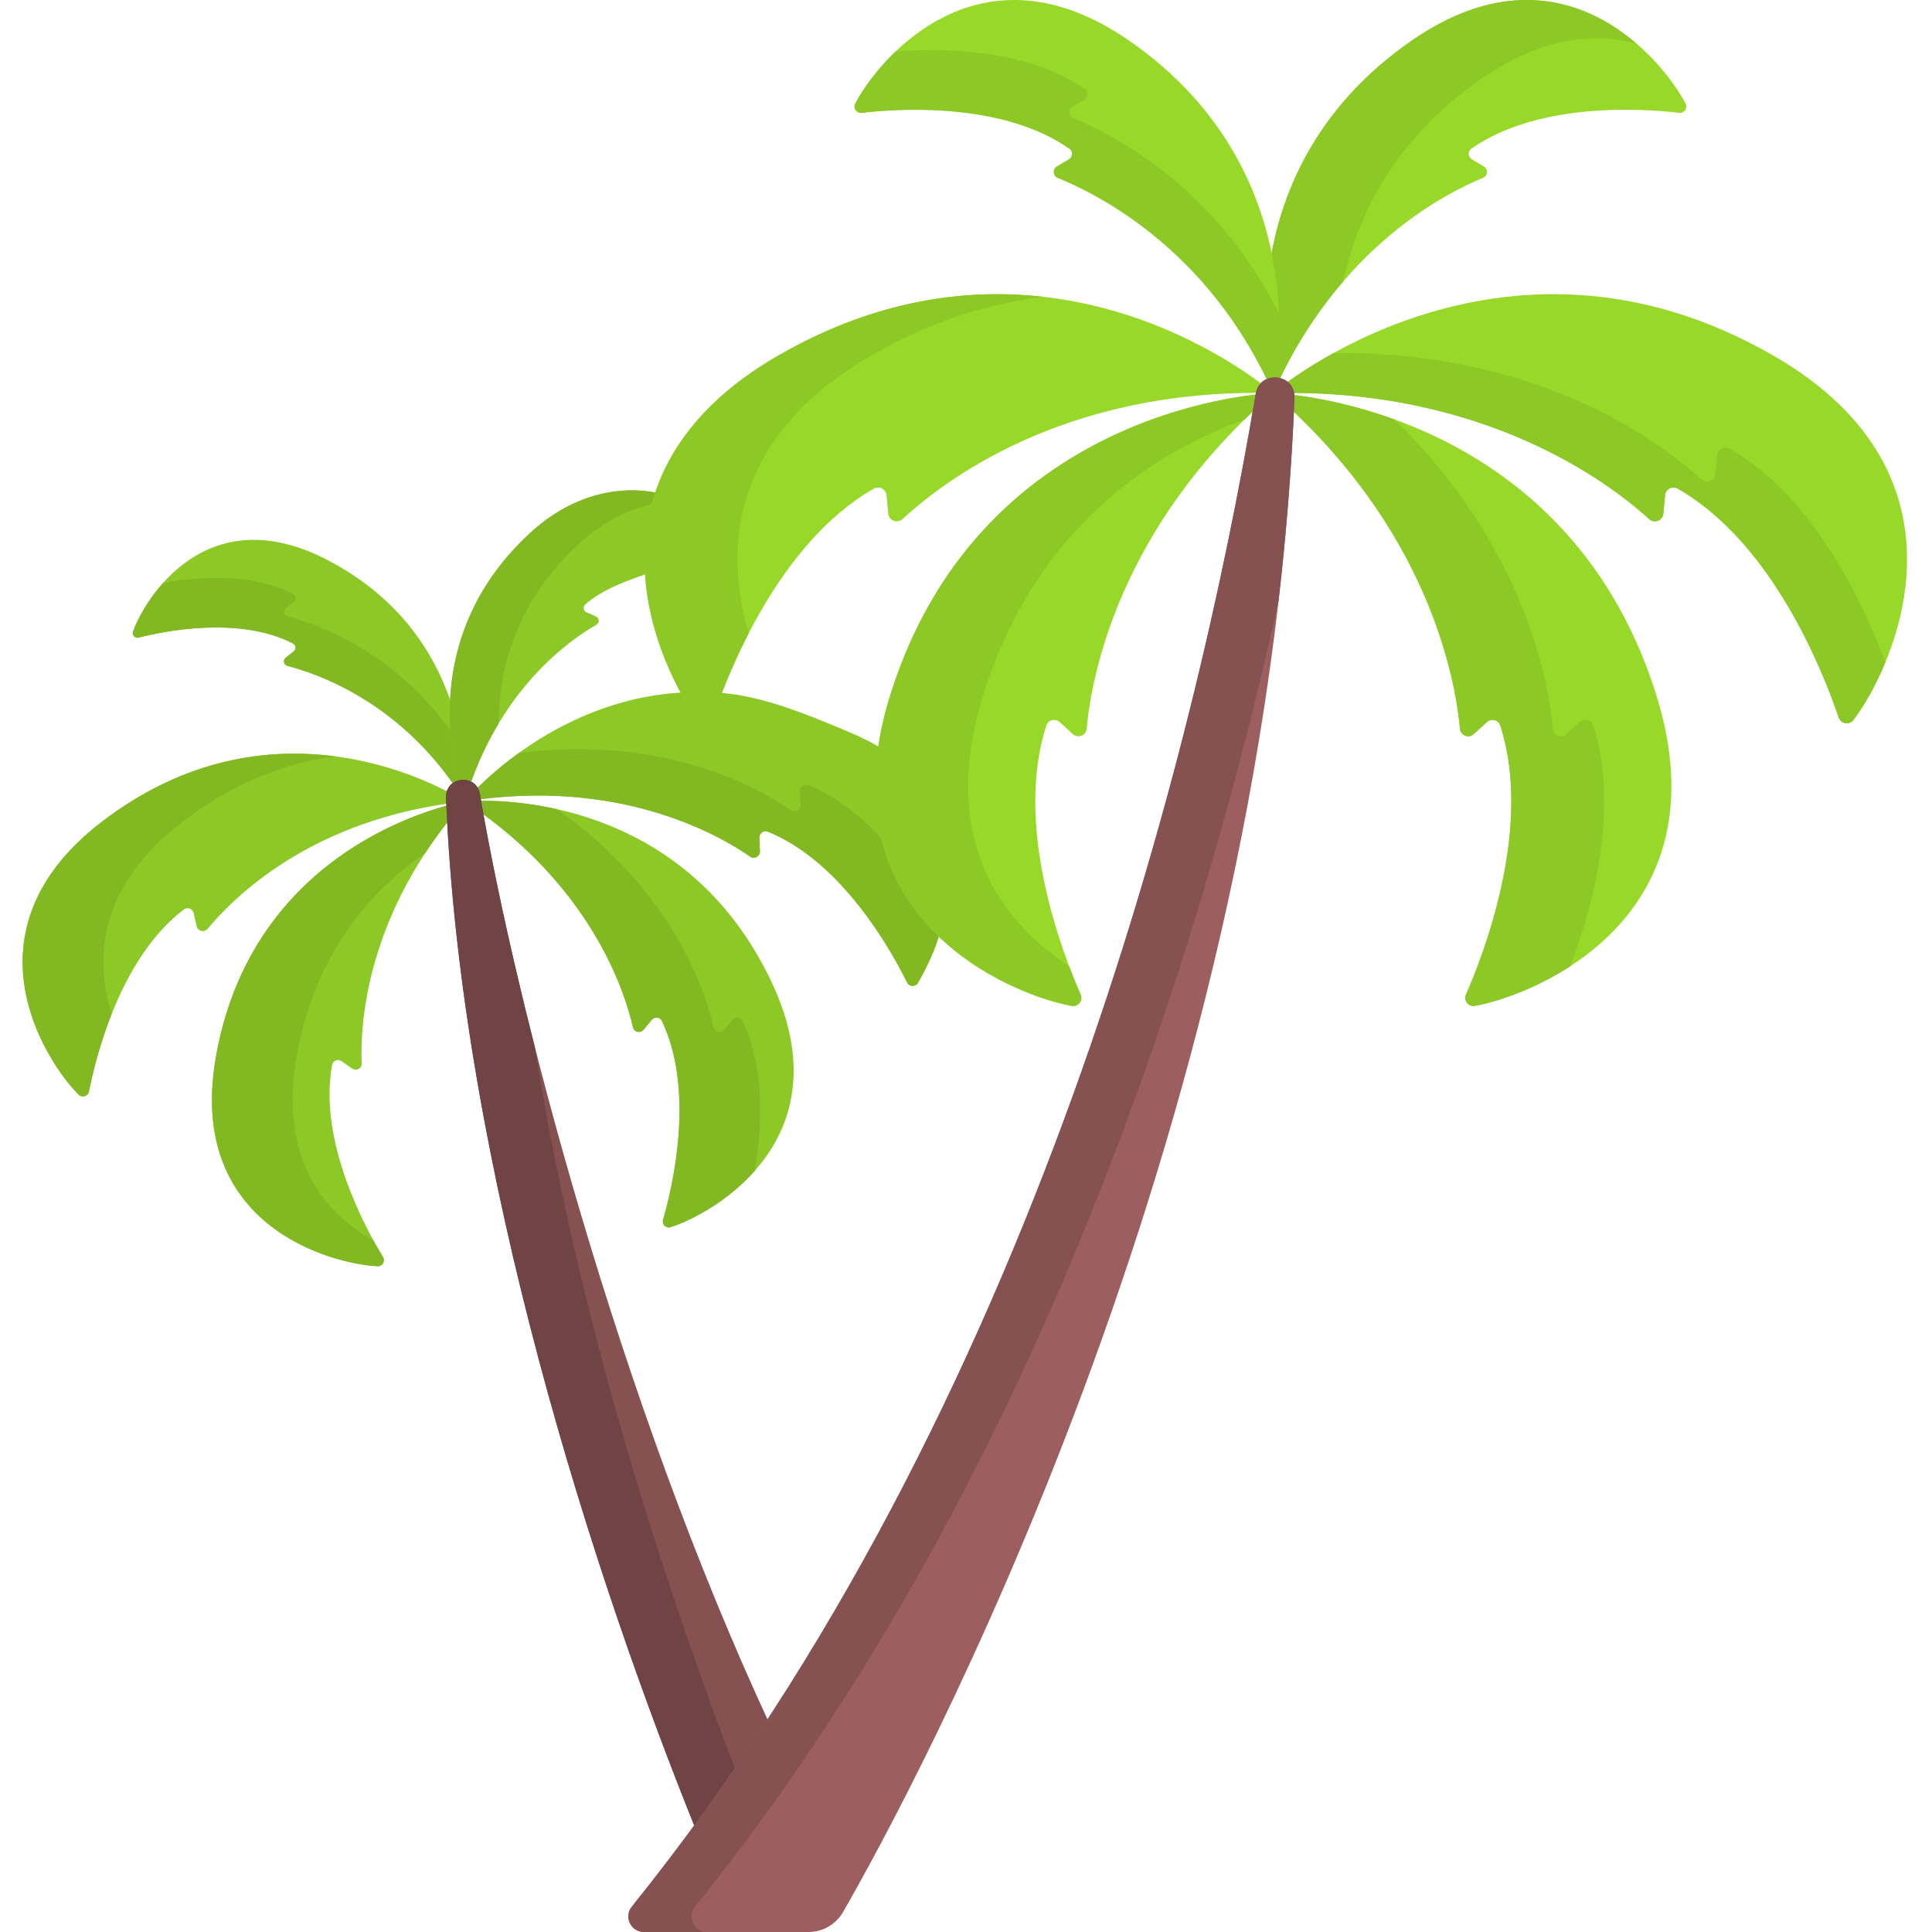 <svg height="512pt" viewBox="-6 0 512 512" width="512pt" xmlns="http://www.w3.org/2000/svg"><path d="m198.469 260.234c-25.32-53.594-81.309-47.844-81.309-47.844 33.422 22 42.438 50.387 44.586 59.859.289 1.281 1.926 1.672 2.773.664l2.242-2.66c.746-.883 2.164-.719 2.66.324 8.906 18.633 2.734 44.258.293 52.68-.355 1.23.801 2.355 2.02 1.961 11.473-3.715 46.324-23.512 26.734-64.984zm0 0" fill="#8cc826"/><path d="m194.035 310.258c1.926-11.492 2.746-27.16-3.234-39.68-.5-1.039-1.918-1.207-2.66-.324l-2.242 2.66c-.848 1.008-2.484.617-2.773-.664-2.082-9.184-10.621-36.141-41.59-57.824-13.918-3.105-24.375-2.035-24.375-2.035 33.426 22 42.438 50.387 44.586 59.859.289 1.281 1.93 1.672 2.777.664l2.242-2.66c.742-.883 2.16-.715 2.656.324 8.906 18.633 2.734 44.258.297 52.68-.359 1.23.801 2.355 2.016 1.961 5.098-1.652 14.801-6.477 22.301-14.961zm0 0" fill="#82b922"/><path d="m80.434 148.234c41 21.039 36.727 64.156 36.727 64.156-16.238-26.527-39.691-34.02-46.996-35.93-.988-.258-1.25-1.539-.445-2.172l2.121-1.676c.707-.555.613-1.66-.184-2.074-14.254-7.395-34.316-3.254-40.926-1.57-.965.246-1.809-.68-1.473-1.617 3.18-8.82 19.453-35.395 51.176-19.117zm0 0" fill="#8cc826"/><path d="m70.164 163.336c-.988-.258-1.25-1.539-.445-2.176l2.121-1.672c.707-.555.613-1.664-.184-2.074-10.953-5.684-25.336-4.551-34.41-2.957-4.266 4.754-6.898 9.867-7.988 12.895-.336.938.508 1.863 1.473 1.617 6.609-1.68 26.676-5.824 40.926 1.57.797.414.891 1.52.184 2.074l-2.121 1.676c-.805.633-.543 1.914.445 2.172 7.305 1.91 30.758 9.402 46.996 35.93 0 0 .578-5.852-.738-14.289-16.207-25.574-39.062-32.883-46.258-34.766zm0 0" fill="#82b922"/><path d="m51.262 279.836c10.414-58.352 65.898-67.445 65.898-67.445-26.5 29.977-27.715 59.727-27.312 69.43.055 1.316-1.422 2.121-2.504 1.371l-2.859-1.98c-.949-.656-2.273-.125-2.48 1.012-3.719 20.312 8.938 43.43 13.5 50.918.664 1.094-.156 2.484-1.434 2.422-12.047-.586-50.863-10.574-42.809-55.727zm0 0" fill="#8cc826"/><path d="m92.98 328.766c-13.055-7.316-25.188-21.75-20.34-48.93 4.887-27.383 19.695-43.918 34.043-53.754 2.957-4.512 6.418-9.098 10.477-13.691 0 0-55.484 9.094-65.898 67.445-8.055 45.152 30.762 55.141 42.809 55.727 1.277.062 2.098-1.328 1.434-2.422-.684-1.125-1.555-2.609-2.523-4.375zm0 0" fill="#82b922"/><path d="m20.957 217.805c48.539-37.238 96.203-5.414 96.203-5.414-41.059 4.414-61.727 26.098-68.172 33.781-.871 1.039-2.559.621-2.859-.699l-.805-3.5c-.266-1.164-1.645-1.68-2.594-.957-16.969 12.898-23.402 39.328-25.141 48.215-.25 1.293-1.848 1.781-2.777.844-8.777-8.828-31.418-43.453 6.145-72.27zm0 0" fill="#8cc826"/><path d="m42.332 217.805c13.922-10.68 27.77-15.672 40.441-17.371-17.395-2.266-39.512.258-61.816 17.371-37.562 28.816-14.922 63.441-6.145 72.27.93.938 2.527.449 2.777-.844.805-4.113 2.617-11.988 6.016-20.539-4.652-14.594-3.59-33.766 18.727-50.887zm0 0" fill="#82b922"/><path d="m151.918 163.344-2.488-1.062c-.824-.352-1.023-1.441-.363-2.051 4.453-4.094 12.195-6.824 17.91-8.641-.363-6.645.316-13.633 2.598-20.633-9.246-2.438-22.664-1.027-34.816 10.043-34.066 31.031-17.598 71.391-17.598 71.391 8.734-29.855 28.348-43.078 34.895-46.836.887-.504.805-1.812-.137-2.211zm0 0" fill="#8cc826"/><path d="m147.734 143.836c6.984-6.359 14.379-9.52 21.164-10.605.211-.758.43-1.516.676-2.273-9.246-2.438-22.664-1.023-34.816 10.043-34.066 31.031-17.598 71.391-17.598 71.391 2.363-8.074 5.523-14.922 9.004-20.703.035-14.043 4.328-32.141 21.57-47.852zm0 0" fill="#82b922"/><path d="m228.523 199.02c-3.855-2.855-10.543-5.469-16.078-7.742-9.891-4.062-19.227-7.117-27.914-7.695-.641 1.723-1.18 3.254-1.605 4.508-.574 1.703-2.816 2.078-3.906.645-1.051-1.383-2.246-3.156-3.492-5.254-35.82 1.621-58.367 28.91-58.367 28.91 40.785-6.484 67.422 8.902 75.648 14.629 1.113.773 2.633-.07 2.578-1.426l-.141-3.586c-.047-1.191 1.148-2.051 2.254-1.605 19.754 8.012 32.883 31.836 36.883 39.957.582 1.188 2.246 1.238 2.902.09 1.555-2.727 4.559-8.301 5.941-13.855-10.566-10.426-17.328-25.758-14.703-47.574zm0 0" fill="#8cc826"/><path d="m208.262 208.09c-1.105-.445-2.301.414-2.254 1.605l.141 3.586c.055 1.355-1.465 2.199-2.578 1.426-7.988-5.559-33.316-20.215-72.094-15.141-9.207 6.648-14.316 12.824-14.316 12.824 40.789-6.484 67.422 8.902 75.648 14.629 1.113.773 2.633-.07 2.582-1.426l-.145-3.586c-.047-1.191 1.152-2.051 2.254-1.605 19.758 8.012 32.883 31.836 36.883 39.957.582 1.188 2.25 1.238 2.902.09 1.555-2.727 4.559-8.301 5.941-13.855-5.672-5.598-10.23-12.629-12.844-21.301-5.934-7.012-13.375-13.656-22.121-17.203zm0 0" fill="#82b922"/><path d="m198.188 457.371c-40.23-86.406-67.633-191.344-77.008-246.949-.941-5.582-9.203-4.707-8.98.949 3.891 98.176 39.473 207.457 66.461 274.094 6.797-9.219 13.301-18.598 19.527-28.094zm0 0" fill="#855151"/><path d="m135.707 277.352c-6.602-25.922-11.504-48.996-14.531-66.93-.941-5.582-9.199-4.707-8.977.949 3.891 98.176 39.469 207.453 66.461 274.094 3.68-4.988 7.262-10.027 10.77-15.102-19.82-51.293-42.477-121.961-53.723-193.012zm0 0" fill="#704444"/><path d="m463.859 94.176c-72.34-41.613-132.457 10.004-132.457 10.004 56.32-1.426 89.562 24.176 99.656 33.398 1.367 1.25 3.574.383 3.746-1.461l.453-4.879c.152-1.613 1.926-2.562 3.336-1.758 25.27 14.387 38.73 48.969 42.676 60.668.578 1.707 2.82 2.078 3.91.645 10.277-13.516 34.66-64.414-21.32-96.617zm0 0" fill="#98d829"/><path d="m452.387 118.918c-1.41-.801-3.184.145-3.336 1.762l-.453 4.879c-.172 1.844-2.379 2.707-3.746 1.461-9.965-9.105-42.5-34.152-97.512-33.426-10.145 5.613-15.938 10.586-15.938 10.586 56.32-1.426 89.562 24.176 99.656 33.398 1.367 1.25 3.574.383 3.746-1.461l.453-4.879c.152-1.613 1.926-2.562 3.336-1.758 25.27 14.387 38.727 48.969 42.676 60.668.574 1.707 2.816 2.078 3.906.645 2.445-3.215 5.688-8.547 8.457-15.238-5.254-14.215-18.438-43.652-41.246-56.637zm0 0" fill="#8cc826"/><path d="m432.727 183.512c-24.582-77.031-101.324-79.332-101.324-79.332 41.23 35.762 48.309 75.77 49.508 88.965.16 1.785 2.309 2.605 3.633 1.398l3.512-3.191c1.164-1.059 3.051-.582 3.535.918 8.688 26.797-4.27 60.336-9.086 71.285-.703 1.598.656 3.328 2.375 3.012 16.184-2.957 66.875-23.453 47.848-83.055zm0 0" fill="#98d829"/><path d="m416.203 192.27c-.484-1.496-2.371-1.977-3.535-.918l-3.512 3.195c-1.328 1.207-3.473.383-3.633-1.402-1.125-12.34-7.391-48.129-41.926-81.969-18.07-6.566-32.195-6.996-32.195-6.996 41.23 35.762 48.309 75.77 49.508 88.965.16 1.785 2.305 2.609 3.633 1.402l3.512-3.195c1.164-1.059 3.051-.578 3.535.918 8.688 26.797-4.27 60.336-9.086 71.285-.703 1.598.656 3.328 2.375 3.016 5.684-1.039 15.621-4.246 25.301-10.543 5.574-14.785 13.215-41.574 6.023-63.758zm0 0" fill="#8cc826"/><path d="m368.051 10.812c-51.652 35.828-36.648 93.367-36.648 93.367 17.188-38.797 46.082-53.148 55.617-57.047 1.289-.527 1.414-2.309.211-3.02l-3.172-1.883c-1.051-.621-1.125-2.137-.125-2.836 17.941-12.562 45.82-10.578 55.055-9.492 1.348.156 2.324-1.25 1.699-2.453-5.887-11.355-32.672-44.359-72.637-16.637zm0 0" fill="#98d829"/><path d="m386.48 20.945c16.039-11.125 29.957-12.465 41.25-9.352-12.676-10.926-33.309-19.074-59.68-.781-51.652 35.828-36.648 93.367-36.648 93.367 5.359-12.098 11.859-21.82 18.555-29.586 3.797-17.539 13.582-37.734 36.523-53.648zm0 0" fill="#8cc826"/><path d="m293.293 10.812c51.648 35.828 38.109 93.367 38.109 93.367-17.184-38.797-47.547-53.148-57.082-57.047-1.289-.527-1.41-2.309-.211-3.02l3.172-1.883c1.055-.621 1.129-2.137.125-2.836-17.938-12.562-45.816-10.578-55.055-9.492-1.348.156-2.324-1.25-1.699-2.453 5.887-11.355 32.672-44.359 72.641-16.637zm0 0" fill="#98d829"/><path d="m278.375 31.336c-1.293-.527-1.414-2.309-.215-3.02l3.176-1.883c1.051-.621 1.125-2.137.125-2.836-15.41-10.793-38.137-10.848-50.102-9.961-5.305 5.07-8.941 10.414-10.707 13.812-.625 1.203.352 2.609 1.699 2.453 9.238-1.086 37.117-3.07 55.055 9.492 1.004.699.93 2.215-.121 2.836l-3.176 1.883c-1.199.711-1.078 2.492.215 3.02 9.531 3.898 39.895 18.25 57.078 57.047 0 0 2.012-8.555 1.523-21.117-17.488-34.793-45.469-48.012-54.551-51.727zm0 0" fill="#8cc826"/><path d="m230.152 183.512c24.582-77.031 101.25-79.332 101.25-79.332-41.23 35.762-48.234 75.77-49.434 88.965-.16 1.785-2.309 2.605-3.633 1.398l-3.512-3.191c-1.164-1.059-3.051-.582-3.535.918-8.688 26.797 4.27 60.336 9.09 71.285.703 1.598-.66 3.328-2.379 3.012-16.184-2.957-66.871-23.453-47.848-83.055zm0 0" fill="#98d829"/><path d="m277.312 256.027c-17.887-11.637-34.895-33.844-22.551-72.516 14.031-43.957 45.016-63.574 69.043-72.324 2.395-2.348 4.922-4.688 7.598-7.008 0 0-76.668 2.301-101.25 79.332-19.023 59.602 31.664 80.098 47.848 83.059 1.719.312 3.078-1.418 2.375-3.016-.828-1.883-1.902-4.453-3.062-7.527zm0 0" fill="#8cc826"/><path d="m200.336 94.176c72.344-41.613 131.066 10.004 131.066 10.004-56.316-1.426-88.172 24.176-98.266 33.398-1.367 1.25-3.57.383-3.742-1.461l-.457-4.879c-.148-1.613-1.922-2.562-3.336-1.758-25.27 14.387-38.727 48.969-42.672 60.668-.578 1.707-2.82 2.078-3.91.645-10.277-13.516-34.66-64.414 21.316-96.617zm0 0" fill="#98d829"/><path d="m224.949 94.176c16.051-9.23 31.426-13.867 45.641-15.504-20.309-2.324-44.41.641-70.25 15.504-55.98 32.203-31.598 83.102-21.32 96.617 1.09 1.434 3.332 1.062 3.91-.645 1.582-4.691 4.699-13.07 9.492-22.344-6.43-21.535-5.324-51.852 32.527-73.629zm0 0" fill="#8cc826"/><path d="m326.789 104.32c-16.043 95.141-58.43 268.191-165.348 400.961-2.176 2.703-.25 6.719 3.219 6.719h43.598c3.789 0 7.285-2.02 9.172-5.309 18.332-31.93 111.801-203.793 119.621-401.285.258-6.465-9.184-7.465-10.262-1.086zm0 0" fill="#9c5e5e"/><path d="m178.184 505.281c88.684-110.129 132.969-247.969 154.652-346.074 2.043-17.656 3.496-35.617 4.215-53.801.258-6.465-9.184-7.465-10.262-1.086-16.043 95.141-58.43 268.191-165.348 400.961-2.176 2.703-.25 6.719 3.219 6.719h16.742c-3.469 0-5.395-4.016-3.219-6.719zm0 0" fill="#855151"/></svg>